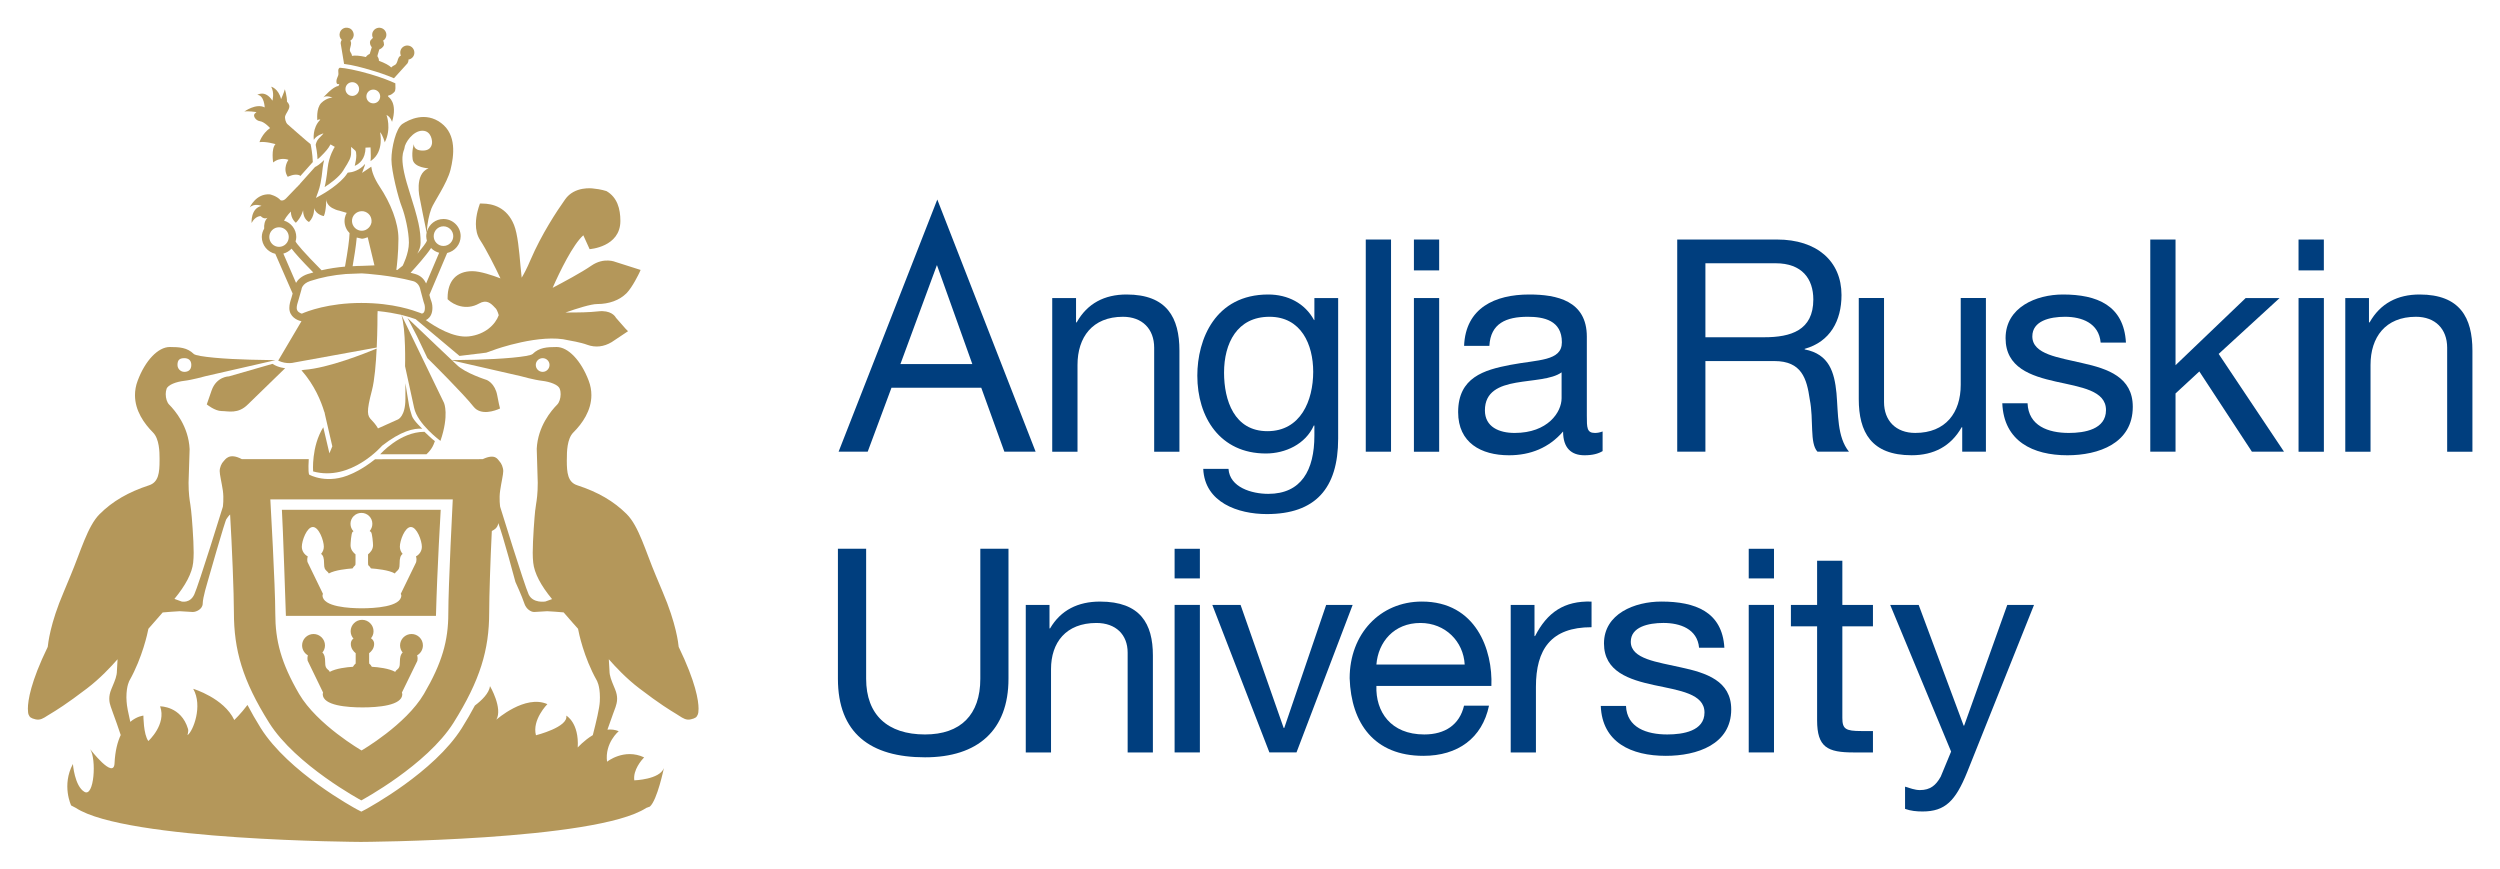 <?xml version="1.0" encoding="UTF-8" standalone="no"?>
<!DOCTYPE svg PUBLIC "-//W3C//DTD SVG 1.0//EN" "http://www.w3.org/TR/2001/REC-SVG-20010904/DTD/svg10.dtd">
<!-- Created with Inkscape (http://www.inkscape.org/) by Steadfast-->
<svg
   xmlns:svg="http://www.w3.org/2000/svg"
   xmlns="http://www.w3.org/2000/svg"
   version="1.0"
   width="900"
   height="313"
   id="svg2826">
  <defs
     id="defs2828">
    <clipPath
       id="clipPath157">
      <path
         d="M 0,0 L 839.055,0 L 839.055,595.276 L 0,595.276 L 0,0 z"
         id="path159" />
    </clipPath>
    <clipPath
       id="clipPath227">
      <path
         d="M 0,0 L 839.055,0 L 839.055,595.276 L 0,595.276 L 0,0 z"
         id="path229" />
    </clipPath>
    <clipPath
       id="clipPath249">
      <path
         d="M 0,0 L 839.055,0 L 839.055,595.276 L 0,595.276 L 0,0 z"
         id="path251" />
    </clipPath>
    <clipPath
       id="clipPath277">
      <path
         d="M 0,0 L 839.055,0 L 839.055,595.276 L 0,595.276 L 0,0 z"
         id="path279" />
    </clipPath>
    <clipPath
       id="clipPath307">
      <path
         d="M 0,0 L 839.055,0 L 839.055,595.276 L 0,595.276 L 0,0 z"
         id="path309" />
    </clipPath>
  </defs>
  <g
     id="layer1">
    <g
       transform="matrix(5.499,0,0,5.499,-1089.666,-618.467)"
       id="g2921">
      <g
         transform="matrix(1.25,0,0,-1.25,221.042,126.459)"
         id="g145">
        <path
           d="M 0,0 L -0.013,0.004 L -0.034,-0.253 L 0,0 z"
           id="path147"
           style="fill:#b4975a;fill-opacity:1;fill-rule:nonzero;stroke:none" />
      </g>
      <g
         transform="matrix(1.25,0,0,-1.25,-605.621,841.785)"
         id="g153">
        <g
           clip-path="url(#clipPath157)"
           id="g155">
          <g
             transform="translate(665.117,554.819)"
             id="g161">
            <path
               d="M 0,0 C 0,0.316 -0.26,1.033 -0.577,1.033 C -0.894,1.033 -1.153,0.316 -1.153,0 C -1.153,-0.141 -1.096,-0.275 -1.007,-0.376 C -1.122,-0.458 -1.165,-0.604 -1.165,-0.87 C -1.165,-1.146 -1.214,-1.19 -1.31,-1.281 L -1.369,-1.336 C -1.369,-1.336 -1.39,-1.369 -1.413,-1.401 C -1.738,-1.215 -2.383,-1.158 -2.667,-1.135 C -2.7,-1.092 -2.733,-1.039 -2.733,-1.039 L -2.774,-1.003 C -2.819,-0.952 -2.819,-0.952 -2.819,-0.851 L -2.819,-0.399 C -2.725,-0.322 -2.557,-0.165 -2.557,0.08 C -2.557,0.174 -2.598,0.716 -2.667,0.773 C -2.689,0.793 -2.711,0.81 -2.733,0.82 C -2.648,0.924 -2.593,1.055 -2.593,1.201 C -2.593,1.517 -2.847,1.772 -3.166,1.772 C -3.48,1.772 -3.738,1.517 -3.738,1.201 C -3.738,1.047 -3.678,0.91 -3.581,0.81 C -3.597,0.796 -3.618,0.786 -3.631,0.773 C -3.699,0.716 -3.735,0.174 -3.735,0.08 C -3.735,-0.165 -3.575,-0.322 -3.475,-0.399 L -3.475,-0.851 C -3.475,-0.952 -3.475,-0.952 -3.524,-1.003 L -3.563,-1.039 C -3.563,-1.039 -3.597,-1.092 -3.631,-1.136 C -3.913,-1.158 -4.55,-1.218 -4.873,-1.401 C -4.887,-1.374 -4.917,-1.336 -4.917,-1.336 L -4.975,-1.281 C -5.072,-1.19 -5.122,-1.146 -5.122,-0.87 C -5.122,-0.604 -5.163,-0.458 -5.279,-0.376 C -5.19,-0.275 -5.134,-0.141 -5.134,0 C -5.134,0.316 -5.391,1.033 -5.708,1.033 C -6.026,1.033 -6.287,0.316 -6.287,0 C -6.287,-0.219 -6.158,-0.409 -5.976,-0.507 C -5.993,-0.561 -6.003,-0.618 -6.003,-0.667 C -6.003,-0.736 -5.993,-0.79 -5.99,-0.799 C -5.981,-0.827 -5.284,-2.255 -5.182,-2.464 L -5.203,-2.546 C -5.203,-3.159 -3.76,-3.224 -3.144,-3.224 C -2.524,-3.224 -1.076,-3.159 -1.076,-2.546 C -1.076,-2.546 -1.094,-2.506 -1.104,-2.464 C -1.063,-2.383 -0.307,-0.827 -0.307,-0.827 C -0.3,-0.807 -0.282,-0.742 -0.282,-0.66 C -0.282,-0.611 -0.291,-0.557 -0.309,-0.507 C -0.125,-0.409 0,-0.219 0,0 M -7.331,1.934 L 0.987,1.934 C 0.987,1.934 0.804,-1.12 0.738,-3.621 L -7.121,-3.621 C -7.121,-3.621 -7.284,1.266 -7.331,1.934"
               id="path163"
               style="fill:#b4975a;fill-opacity:1;fill-rule:nonzero;stroke:none" />
          </g>
          <g
             transform="translate(665.172,549.653)"
             id="g165">
            <path
               d="M 0,0 C 0,0.325 -0.267,0.595 -0.595,0.595 C -0.927,0.595 -1.197,0.325 -1.197,0 C -1.197,-0.146 -1.145,-0.273 -1.061,-0.376 C -1.164,-0.465 -1.207,-0.617 -1.207,-0.873 C -1.207,-1.139 -1.248,-1.179 -1.345,-1.268 L -1.409,-1.321 C -1.409,-1.321 -1.426,-1.354 -1.451,-1.388 C -1.77,-1.208 -2.341,-1.14 -2.676,-1.122 C -2.704,-1.074 -2.736,-1.029 -2.736,-1.029 L -2.777,-0.987 C -2.777,-0.987 -2.81,-0.957 -2.813,-0.953 C -2.813,-0.951 -2.817,-0.855 -2.817,-0.855 L -2.817,-0.409 C -2.714,-0.332 -2.554,-0.171 -2.554,0.075 C -2.554,0.179 -2.595,0.267 -2.673,0.337 C -2.688,0.348 -2.704,0.354 -2.722,0.371 C -2.636,0.469 -2.586,0.595 -2.586,0.741 C -2.586,1.066 -2.856,1.338 -3.185,1.338 C -3.516,1.338 -3.785,1.066 -3.785,0.741 C -3.785,0.59 -3.728,0.454 -3.635,0.351 C -3.648,0.348 -3.657,0.341 -3.664,0.337 C -3.741,0.27 -3.776,0.179 -3.776,0.075 C -3.776,-0.171 -3.62,-0.332 -3.521,-0.409 L -3.521,-0.855 C -3.521,-0.855 -3.523,-0.951 -3.523,-0.953 C -3.53,-0.957 -3.56,-0.987 -3.56,-0.987 L -3.601,-1.029 C -3.601,-1.029 -3.632,-1.074 -3.664,-1.122 C -3.987,-1.14 -4.561,-1.208 -4.879,-1.388 C -4.895,-1.361 -4.92,-1.321 -4.92,-1.321 L -4.982,-1.268 C -5.073,-1.179 -5.12,-1.139 -5.12,-0.873 C -5.12,-0.617 -5.161,-0.465 -5.266,-0.376 C -5.179,-0.273 -5.129,-0.146 -5.129,0 C -5.129,0.325 -5.401,0.595 -5.727,0.595 C -6.058,0.595 -6.328,0.325 -6.328,0 C -6.328,-0.222 -6.204,-0.42 -6.025,-0.521 C -6.039,-0.576 -6.048,-0.626 -6.048,-0.672 C -6.048,-0.746 -6.035,-0.801 -6.035,-0.812 L -6.025,-0.827 C -6.025,-0.827 -5.272,-2.377 -5.229,-2.47 C -5.236,-2.511 -5.247,-2.553 -5.247,-2.553 C -5.247,-3.16 -3.942,-3.249 -3.163,-3.249 C -2.383,-3.249 -1.079,-3.16 -1.079,-2.553 C -1.079,-2.553 -1.088,-2.513 -1.1,-2.47 C -1.051,-2.377 -0.3,-0.83 -0.3,-0.83 L -0.292,-0.812 C -0.292,-0.801 -0.278,-0.746 -0.278,-0.672 C -0.278,-0.626 -0.289,-0.576 -0.303,-0.521 C -0.121,-0.42 0,-0.222 0,0"
               id="path167"
               style="fill:#b4975a;fill-opacity:1;fill-rule:nonzero;stroke:none" />
          </g>
          <g
             transform="translate(674.436,546.708)"
             id="g169">
            <path
               d="M 0,0 C -0.018,-0.346 -0.184,-1.046 -0.366,-1.756 C -0.828,-2.033 -1.156,-2.405 -1.156,-2.405 C -1.08,-1.103 -1.756,-0.734 -1.756,-0.734 C -1.629,-1.335 -3.344,-1.763 -3.344,-1.763 C -3.559,-0.95 -2.746,-0.133 -2.746,-0.133 C -3.913,0.387 -5.418,-0.947 -5.418,-0.947 C -5.073,-0.346 -5.75,0.81 -5.75,0.81 C -5.799,0.433 -6.193,0.056 -6.543,-0.207 C -6.743,-0.585 -6.968,-0.974 -7.225,-1.385 C -8.68,-3.701 -12.103,-5.553 -12.245,-5.635 L -12.49,-5.763 L -12.738,-5.635 C -12.882,-5.553 -16.301,-3.701 -17.759,-1.385 C -18.019,-0.965 -18.25,-0.564 -18.453,-0.176 C -18.793,-0.632 -19.143,-0.965 -19.143,-0.965 C -19.687,0.188 -21.294,0.67 -21.294,0.67 C -20.781,-0.231 -21.302,-1.545 -21.582,-1.749 C -21.617,-1.773 -21.521,-1.573 -21.568,-1.427 C -21.926,-0.231 -23.028,-0.248 -23.028,-0.248 C -22.684,-1.195 -23.644,-2.065 -23.644,-2.065 C -23.903,-1.72 -23.903,-0.734 -23.903,-0.734 C -23.903,-0.734 -24.237,-0.76 -24.59,-1.061 C -24.694,-0.62 -24.771,-0.229 -24.783,0 C -24.784,0.079 -24.793,0.149 -24.793,0.218 C -24.793,0.852 -24.628,1.107 -24.628,1.11 C -23.95,2.323 -23.684,3.593 -23.641,3.814 C -23.611,3.847 -23.222,4.293 -22.893,4.669 C -22.79,4.676 -22.137,4.734 -22,4.734 C -21.847,4.734 -21.49,4.693 -21.314,4.693 C -21.138,4.693 -20.796,4.841 -20.796,5.143 C -20.796,5.443 -20.544,6.265 -20.544,6.265 C -20.544,6.265 -19.593,9.61 -19.55,9.566 C -19.55,9.566 -19.439,9.737 -19.362,9.799 C -19.263,8.122 -19.163,5.692 -19.163,4.676 C -19.163,2.706 -18.716,1.117 -17.318,-1.109 C -15.921,-3.333 -12.49,-5.174 -12.49,-5.174 C -12.49,-5.174 -9.063,-3.333 -7.662,-1.109 C -6.267,1.117 -5.793,2.706 -5.793,4.676 C -5.793,5.518 -5.728,7.482 -5.656,8.927 C -5.637,8.938 -5.621,8.948 -5.609,8.962 C -5.609,8.962 -5.349,9.063 -5.316,9.348 C -5.062,8.681 -4.419,6.265 -4.419,6.265 C -4.419,6.265 -4.075,5.517 -3.953,5.143 C -3.862,4.855 -3.615,4.693 -3.44,4.693 C -3.262,4.693 -2.909,4.734 -2.756,4.734 C -2.627,4.734 -2.063,4.685 -1.894,4.672 C -1.59,4.323 -1.224,3.901 -1.14,3.814 C -1.099,3.593 -0.84,2.323 -0.165,1.12 C -0.159,1.107 0.006,0.852 0.006,0.218 C 0.006,0.149 0.003,0.078 0,0 M -12.477,10.589 L -7.701,10.589 C -7.701,10.589 -7.934,6.053 -7.934,4.619 C -7.934,3.188 -8.259,2.029 -9.209,0.404 C -10.158,-1.214 -12.477,-2.559 -12.477,-2.559 C -12.477,-2.559 -14.803,-1.214 -15.75,0.404 C -16.693,2.029 -16.996,3.188 -16.996,4.619 C -16.996,6.053 -17.255,10.589 -17.255,10.589 L -12.477,10.589 z M -21.758,17.987 C -21.56,17.987 -21.394,17.887 -21.394,17.632 C -21.394,17.369 -21.56,17.269 -21.758,17.269 C -21.956,17.269 -22.118,17.431 -22.118,17.632 C -22.118,17.887 -22.014,17.987 -21.758,17.987 M -2.991,17.269 C -3.193,17.269 -3.353,17.431 -3.353,17.632 C -3.353,17.828 -3.193,17.987 -2.991,17.987 C -2.796,17.987 -2.633,17.828 -2.633,17.632 C -2.633,17.431 -2.796,17.269 -2.991,17.269 M -12.993,11.932 C -14.259,11.338 -15.222,11.888 -15.222,11.888 C -15.289,12.03 -15.243,12.697 -15.243,12.697 L -18.758,12.697 C -18.755,12.7 -18.753,12.701 -18.753,12.701 C -19.422,13.055 -19.616,12.674 -19.709,12.581 C -19.808,12.487 -19.908,12.26 -19.908,12.071 C -19.908,11.884 -19.808,11.492 -19.742,11.054 C -19.682,10.618 -19.742,10.202 -19.742,10.202 C -19.742,10.202 -21.008,6.108 -21.237,5.615 C -21.459,5.13 -21.903,5.242 -21.903,5.242 L -22.278,5.379 C -21.691,6.092 -21.356,6.729 -21.297,7.274 C -21.281,7.429 -21.27,7.612 -21.27,7.798 C -21.27,8.479 -21.368,9.713 -21.405,10.015 L -21.412,10.069 L -21.444,10.316 C -21.484,10.571 -21.538,10.888 -21.538,11.462 L -21.482,13.223 C -21.538,14.416 -22.252,15.252 -22.553,15.553 C -22.666,15.665 -22.734,15.887 -22.734,16.1 C -22.734,16.198 -22.718,16.294 -22.69,16.379 C -22.615,16.596 -22.172,16.752 -21.771,16.799 C -21.358,16.845 -20.678,17.036 -20.646,17.044 L -16.987,17.881 L -18.302,17.907 C -19.585,17.937 -21.088,18.055 -21.265,18.206 C -21.606,18.544 -22.019,18.571 -22.522,18.571 C -23.134,18.571 -23.809,17.861 -24.201,16.812 C -24.302,16.549 -24.344,16.292 -24.344,16.048 C -24.344,15.236 -23.865,14.562 -23.403,14.097 C -23.065,13.763 -23.057,13.055 -23.057,12.742 L -23.057,12.627 C -23.057,11.989 -23.109,11.491 -23.605,11.329 C -24.694,10.973 -25.521,10.493 -26.197,9.818 C -26.825,9.19 -27.179,7.888 -27.716,6.607 L -28.072,5.751 C -28.792,4.08 -28.894,3.034 -28.913,2.866 C -29.81,1.022 -29.953,0.053 -29.953,-0.372 C -29.953,-0.541 -29.933,-0.627 -29.927,-0.651 L -29.914,-0.684 C -29.859,-0.823 -29.784,-0.873 -29.561,-0.927 C -29.316,-0.992 -29.134,-0.869 -28.94,-0.743 L -28.783,-0.647 C -28.494,-0.475 -27.916,-0.12 -26.859,0.688 C -26.175,1.208 -25.597,1.828 -25.256,2.218 C -25.271,1.92 -25.29,1.616 -25.29,1.616 C -25.29,1.345 -25.389,1.117 -25.521,0.799 L -25.584,0.646 C -25.665,0.451 -25.69,0.288 -25.69,0.146 C -25.69,-0.024 -25.649,-0.16 -25.615,-0.26 C -25.607,-0.286 -25.483,-0.632 -25.483,-0.632 C -25.375,-0.927 -25.21,-1.381 -25.091,-1.751 C -25.259,-2.111 -25.384,-2.586 -25.415,-3.233 C -25.455,-4.102 -26.693,-2.49 -26.693,-2.49 C -26.352,-3.008 -26.479,-5.024 -26.991,-4.727 C -27.509,-4.425 -27.595,-3.267 -27.595,-3.267 C -28.194,-4.384 -27.687,-5.44 -27.687,-5.44 L -27.44,-5.569 C -24.83,-7.288 -12.513,-7.349 -12.513,-7.349 L -12.503,-7.349 C -12.503,-7.349 -0.185,-7.288 2.432,-5.569 L 2.622,-5.499 C 3.012,-5.156 3.356,-3.483 3.356,-3.483 C 3.135,-4.083 1.807,-4.124 1.807,-4.124 C 1.728,-3.582 2.204,-3.043 2.303,-2.942 C 2.319,-2.927 2.323,-2.922 2.323,-2.922 C 1.274,-2.429 0.379,-3.149 0.379,-3.149 C 0.253,-2.161 0.991,-1.55 0.991,-1.55 C 0.797,-1.469 0.594,-1.449 0.4,-1.469 C 0.505,-1.17 0.621,-0.857 0.698,-0.632 L 0.825,-0.286 C 0.861,-0.17 0.907,-0.032 0.907,0.149 C 0.907,0.292 0.88,0.451 0.8,0.646 L 0.734,0.805 C 0.606,1.118 0.507,1.348 0.507,1.616 C 0.507,1.616 0.491,1.92 0.472,2.218 C 0.813,1.828 1.39,1.208 2.076,0.688 C 3.13,-0.12 3.712,-0.47 3.99,-0.638 C 4,-0.647 4.156,-0.743 4.156,-0.743 C 4.351,-0.869 4.534,-0.992 4.775,-0.927 C 5,-0.873 5.074,-0.823 5.128,-0.684 L 5.141,-0.651 C 5.151,-0.627 5.172,-0.541 5.172,-0.372 C 5.172,0.053 5.024,1.021 4.131,2.866 C 4.115,3.034 4.006,4.08 3.29,5.751 L 2.929,6.612 C 2.391,7.888 2.041,9.19 1.41,9.818 C 0.734,10.493 -0.088,10.973 -1.18,11.329 C -1.681,11.491 -1.728,11.989 -1.728,12.627 C -1.728,12.635 -1.725,12.727 -1.725,12.73 C -1.725,13.055 -1.722,13.763 -1.384,14.097 C -0.918,14.562 -0.441,15.239 -0.441,16.048 C -0.441,16.292 -0.482,16.549 -0.584,16.812 C -0.981,17.861 -1.656,18.571 -2.263,18.571 C -2.766,18.571 -3.179,18.544 -3.519,18.206 C -3.694,18.055 -5.197,17.937 -6.487,17.907 L -7.797,17.881 L -4.131,17.042 C -4.113,17.036 -3.427,16.845 -3.012,16.799 C -2.615,16.752 -2.167,16.596 -2.098,16.379 C -2.063,16.294 -2.051,16.198 -2.051,16.1 C -2.051,15.887 -2.12,15.665 -2.233,15.553 C -2.534,15.252 -3.247,14.416 -3.303,13.24 C -3.303,13.223 -3.25,11.462 -3.25,11.462 C -3.25,10.888 -3.3,10.571 -3.341,10.316 L -3.374,10.069 L -3.384,10.01 C -3.418,9.713 -3.513,8.479 -3.513,7.798 C -3.513,7.61 -3.504,7.429 -3.487,7.274 C -3.427,6.726 -3.093,6.085 -2.5,5.368 L -2.851,5.242 C -2.851,5.242 -3.5,5.13 -3.727,5.615 C -3.953,6.108 -5.219,10.202 -5.219,10.202 C -5.219,10.202 -5.284,10.618 -5.219,11.054 C -5.156,11.492 -5.057,11.884 -5.057,12.071 C -5.057,12.26 -5.156,12.487 -5.252,12.581 C -5.344,12.674 -5.456,13.01 -6.125,12.701 L -6.125,12.697 L -11.769,12.693 C -12.459,12.143 -12.993,11.932 -12.993,11.932"
               id="path171"
               style="fill:#b4975a;fill-opacity:1;fill-rule:nonzero;stroke:none" />
          </g>
          <g
             transform="translate(664.46,581.054)"
             id="g173">
            <path
               d="M 0,0 C -0.199,0.058 -0.406,-0.056 -0.461,-0.25 C -0.486,-0.339 -0.477,-0.432 -0.439,-0.516 C -0.45,-0.521 -0.458,-0.521 -0.468,-0.525 C -0.543,-0.569 -0.587,-0.657 -0.621,-0.795 C -0.678,-0.965 -0.715,-0.983 -0.794,-1.025 L -0.84,-1.049 C -0.885,-1.074 -0.918,-1.103 -0.946,-1.135 C -1.049,-1.025 -1.29,-0.897 -1.596,-0.784 C -1.596,-0.779 -1.591,-0.774 -1.591,-0.773 C -1.591,-0.717 -1.605,-0.667 -1.633,-0.612 L -1.655,-0.582 C -1.665,-0.561 -1.671,-0.551 -1.671,-0.537 C -1.671,-0.522 -1.665,-0.506 -1.657,-0.475 C -1.657,-0.475 -1.591,-0.254 -1.574,-0.193 C -1.505,-0.164 -1.371,-0.096 -1.324,0.052 L -1.346,0.22 C -1.356,0.237 -1.374,0.244 -1.387,0.258 C -1.307,0.307 -1.246,0.378 -1.218,0.471 C -1.208,0.505 -1.202,0.54 -1.202,0.577 C -1.202,0.733 -1.307,0.883 -1.47,0.931 C -1.564,0.959 -1.665,0.949 -1.752,0.901 C -1.837,0.855 -1.9,0.776 -1.933,0.679 C -1.958,0.583 -1.946,0.483 -1.9,0.401 C -1.912,0.397 -1.922,0.397 -1.936,0.393 L -2.043,0.268 C -2.054,0.231 -2.062,0.201 -2.062,0.171 C -2.062,0.049 -2.002,-0.027 -1.966,-0.073 C -1.983,-0.134 -2.054,-0.36 -2.054,-0.36 C -2.068,-0.423 -2.068,-0.423 -2.117,-0.448 L -2.148,-0.462 C -2.205,-0.498 -2.249,-0.542 -2.274,-0.587 C -2.587,-0.516 -2.852,-0.495 -3.003,-0.528 C -3.006,-0.486 -3.017,-0.445 -3.042,-0.399 L -3.072,-0.349 C -3.111,-0.279 -3.138,-0.237 -3.086,-0.068 C -3.05,0.064 -3.031,0.162 -3.074,0.241 C -3.078,0.25 -3.086,0.256 -3.093,0.264 C -3.017,0.315 -2.952,0.384 -2.93,0.475 C -2.918,0.507 -2.912,0.544 -2.912,0.58 C -2.912,0.64 -2.93,0.702 -2.961,0.759 C -3.006,0.844 -3.083,0.913 -3.179,0.932 C -3.276,0.963 -3.372,0.952 -3.461,0.907 C -3.549,0.859 -3.612,0.78 -3.64,0.685 C -3.681,0.544 -3.639,0.401 -3.538,0.307 C -3.593,0.237 -3.596,0.142 -3.596,0.132 C -3.596,0.115 -3.474,-0.618 -3.417,-0.95 C -2.986,-0.999 -2.418,-1.151 -2.012,-1.275 C -1.671,-1.371 -1.189,-1.531 -0.805,-1.7 L -0.094,-0.916 C -0.081,-0.894 -0.037,-0.809 -0.042,-0.717 C 0,-0.713 0.035,-0.704 0.069,-0.683 C 0.16,-0.634 0.223,-0.558 0.25,-0.462 C 0.307,-0.266 0.193,-0.056 0,0"
               id="path175"
               style="fill:#b4975a;fill-opacity:1;fill-rule:nonzero;stroke:none" />
          </g>
          <g
             transform="translate(665.798,560.346)"
             id="g177">
            <path
               d="M 0,0 C -0.011,-0.036 -0.027,-0.076 -0.046,-0.117 C -0.046,-0.117 -0.127,-0.399 -0.439,-0.684 L -2.862,-0.684 C -2.862,-0.684 -1.837,0.492 -0.546,0.492 C -0.546,0.492 -0.081,0.048 -0.003,0.007"
               id="path179"
               style="fill:#b4975a;fill-opacity:1;fill-rule:nonzero;stroke:none" />
          </g>
          <g
             transform="translate(665.406,564.699)"
             id="g181">
            <path
               d="M 0,0 L -0.551,1.158 L -1.039,2.096 C -0.52,1.59 1.552,-0.367 1.552,-0.367 C 1.977,-0.784 3.072,-1.135 3.116,-1.149 C 3.127,-1.156 3.546,-1.329 3.659,-1.956 C 3.727,-2.326 3.775,-2.529 3.805,-2.64 C 3.546,-2.76 2.796,-3.034 2.413,-2.539 C 1.889,-1.874 0.242,-0.238 0,0"
               id="path183"
               style="fill:#b4975a;fill-opacity:1;fill-rule:nonzero;stroke:none" />
          </g>
          <g
             transform="translate(662.574,578.04)"
             id="g185">
            <path
               d="M 0,0 C -0.203,0 -0.363,0.16 -0.363,0.362 C -0.363,0.56 -0.203,0.721 0,0.721 C 0.2,0.721 0.36,0.56 0.36,0.362 C 0.36,0.16 0.2,0 0,0 M -1.103,0.389 C -1.301,0.389 -1.459,0.552 -1.459,0.75 C -1.459,0.948 -1.301,1.109 -1.103,1.109 C -0.904,1.109 -0.744,0.948 -0.744,0.75 C -0.744,0.552 -0.904,0.389 -1.103,0.389 M 0.822,0.422 C 0.888,0.422 0.999,0.492 1.098,0.591 C 1.184,0.68 1.156,0.869 1.154,1.049 C 0.875,1.178 0.437,1.355 -0.182,1.536 C -0.904,1.745 -1.455,1.846 -1.753,1.866 C -1.761,1.863 -1.775,1.855 -1.787,1.845 C -1.863,1.767 -1.827,1.685 -1.827,1.545 C -1.827,1.4 -1.932,1.335 -1.932,1.139 C -1.932,0.94 -1.775,1.022 -1.775,1.022 L -1.827,0.905 C -2.101,0.905 -2.622,0.305 -2.622,0.305 C -2.479,0.447 -2.137,0.305 -2.137,0.305 C -2.137,0.305 -2.443,0.297 -2.725,0.021 C -3.005,-0.262 -2.931,-0.892 -2.931,-0.892 C -2.848,-0.81 -2.776,-0.855 -2.776,-0.855 C -3.212,-1.294 -3.116,-1.912 -3.116,-1.912 C -2.977,-1.663 -2.61,-1.573 -2.61,-1.573 C -2.61,-1.573 -2.659,-1.65 -2.859,-1.846 C -2.953,-1.945 -2.997,-2.073 -3.018,-2.172 C -2.985,-2.331 -2.936,-2.615 -2.922,-2.928 C -2.862,-2.886 -2.815,-2.845 -2.746,-2.775 C -2.49,-2.519 -2.354,-2.363 -2.252,-2.166 C -2.247,-2.163 -2.241,-2.15 -2.241,-2.15 L -2.018,-2.279 C -2.021,-2.28 -2.021,-2.284 -2.026,-2.29 C -2.029,-2.296 -2.325,-2.749 -2.393,-3.391 C -2.443,-3.869 -2.495,-4.159 -2.55,-4.384 C -2.246,-4.191 -1.791,-3.858 -1.581,-3.528 L -1.54,-3.457 C -1.271,-3.029 -1.163,-2.853 -1.163,-2.592 L -1.163,-2.279 L -0.94,-2.479 C -0.907,-2.512 -0.891,-2.607 -0.891,-2.731 C -0.891,-2.883 -0.925,-3.078 -0.973,-3.275 C -0.744,-3.174 -0.41,-2.925 -0.41,-2.32 L -0.146,-2.307 C -0.146,-2.323 -0.132,-2.517 -0.132,-2.749 C -0.132,-2.841 -0.135,-2.937 -0.146,-3.027 C -0.132,-3.019 -0.121,-3.009 -0.106,-2.998 C 0.588,-2.512 0.353,-1.51 0.353,-1.51 C 0.497,-1.65 0.599,-2.044 0.599,-2.044 C 0.966,-1.324 0.691,-0.609 0.691,-0.609 C 0.913,-0.71 0.981,-0.973 0.981,-0.973 C 1.293,0.057 0.781,0.345 0.781,0.345 C 0.781,0.345 0.759,0.422 0.822,0.422"
               id="path187"
               style="fill:#b4975a;fill-opacity:1;fill-rule:nonzero;stroke:none" />
          </g>
          <g
             transform="translate(656.364,577.5)"
             id="g189">
            <path
               d="M 0,0 C -0.107,-0.109 0.041,-0.363 0.276,-0.395 C 0.513,-0.428 0.803,-0.754 0.803,-0.754 C 0.376,-1.056 0.249,-1.491 0.249,-1.491 C 0.591,-1.443 1.087,-1.597 1.087,-1.597 C 0.85,-1.836 0.965,-2.556 0.965,-2.556 C 1.349,-2.243 1.765,-2.418 1.765,-2.418 C 1.765,-2.418 1.437,-2.862 1.729,-3.308 C 1.729,-3.308 2.115,-3.106 2.363,-3.239 C 2.375,-3.246 2.377,-3.255 2.388,-3.267 L 3.041,-2.535 C 3.026,-2.111 2.953,-1.715 2.925,-1.597 L 2.706,-1.417 C 2.706,-1.417 1.794,-0.63 1.706,-0.544 C 1.619,-0.452 1.563,-0.239 1.594,-0.123 C 1.625,-0.009 1.79,0.189 1.812,0.348 C 1.832,0.505 1.69,0.623 1.69,0.623 C 1.69,0.918 1.578,1.28 1.578,1.28 C 1.528,1.091 1.379,0.76 1.379,0.76 C 1.239,1.324 0.861,1.413 0.861,1.413 C 1.041,1.091 0.927,0.681 0.927,0.681 C 0.544,1.263 0.135,0.984 0.135,0.984 C 0.5,0.962 0.521,0.327 0.521,0.327 C 0.073,0.561 -0.548,0.109 -0.548,0.109 C -0.372,0.153 0.07,0.084 0.091,0.083 C 0.081,0.076 0.063,0.061 0,0"
               id="path191"
               style="fill:#b4975a;fill-opacity:1;fill-rule:nonzero;stroke:none" />
          </g>
          <g
             transform="translate(657.959,564.171)"
             id="g193">
            <path
               d="M 0,0 C 0,0 -0.344,0.018 -0.667,0.226 L -2.944,-0.43 C -2.944,-0.43 -3.594,-0.43 -3.853,-1.165 L -4.107,-1.898 C -4.107,-1.898 -3.681,-2.246 -3.332,-2.246 C -2.982,-2.246 -2.469,-2.418 -1.953,-1.898 C -1.572,-1.522 -0.538,-0.52 0,0"
               id="path195"
               style="fill:#b4975a;fill-opacity:1;fill-rule:nonzero;stroke:none" />
          </g>
          <g
             transform="translate(664.598,561.666)"
             id="g197">
            <path
               d="M 0,0 C -0.086,0.256 -0.113,0.387 -0.149,0.534 C -0.177,0.661 -0.318,1.572 -0.343,1.718 L -0.343,1.019 L -0.343,0.897 C -0.343,-0.012 -0.717,-0.179 -0.752,-0.189 L -1.781,-0.651 L -1.822,-0.576 C -1.824,-0.574 -1.93,-0.402 -2.109,-0.219 C -2.344,0.015 -2.399,0.189 -2.093,1.355 C -1.958,1.877 -1.886,2.745 -1.849,3.531 C -2.456,3.279 -4.381,2.508 -5.652,2.417 L -5.787,2.394 C -5.101,1.617 -4.759,0.771 -4.596,0.229 C -4.581,0.229 -4.556,0.078 -4.556,0.078 L -4.171,-1.589 L -4.323,-1.956 C -4.323,-1.956 -4.508,-1.165 -4.644,-0.59 C -5.277,-1.602 -5.177,-2.903 -5.177,-2.903 C -3.199,-3.45 -1.565,-1.557 -1.565,-1.557 C -0.584,-0.793 0.102,-0.628 0.541,-0.667 C 0.541,-0.667 0.088,-0.25 0,0"
               id="path199"
               style="fill:#b4975a;fill-opacity:1;fill-rule:nonzero;stroke:none" />
          </g>
          <g
             transform="translate(661.946,567.586)"
             id="g201">
            <path
               d="M 0,0 C -1.722,0 -2.841,-0.438 -3.116,-0.56 C -3.207,-0.534 -3.384,-0.456 -3.384,-0.267 C -3.384,-0.13 -3.342,-0.017 -3.288,0.166 L -3.135,0.703 C -3.133,0.742 -3.094,1.009 -2.681,1.148 C -2.088,1.344 -1.473,1.462 -0.813,1.516 L 0.024,1.549 C 0.218,1.539 1.562,1.45 2.707,1.145 C 3.062,1.05 3.094,0.67 3.102,0.656 C 3.105,0.634 3.259,0.069 3.259,0.069 C 3.305,-0.054 3.33,-0.13 3.33,-0.256 C 3.33,-0.377 3.305,-0.467 3.259,-0.513 C 3.221,-0.554 3.171,-0.554 3.163,-0.554 C 3.163,-0.552 3.085,-0.522 3.085,-0.522 C 2.74,-0.395 1.687,0 0,0 M -4.084,2.585 C -3.916,2.629 -3.77,2.722 -3.653,2.845 C -3.489,2.625 -3.163,2.256 -2.515,1.597 C -2.61,1.569 -2.708,1.546 -2.804,1.516 C -3.146,1.402 -3.325,1.214 -3.419,1.052 L -4.084,2.585 z M -4.82,3.456 C -4.82,3.736 -4.592,3.964 -4.31,3.964 C -4.026,3.964 -3.8,3.736 -3.8,3.456 C -3.8,3.171 -4.026,2.938 -4.31,2.938 C -4.592,2.938 -4.82,3.171 -4.82,3.456 M -3.69,4.788 C -3.69,4.393 -3.428,4.2 -3.428,4.2 C -3.135,4.489 -3.05,4.852 -3.05,4.852 C -3.05,4.367 -2.739,4.24 -2.739,4.24 C -2.429,4.546 -2.476,4.969 -2.476,4.969 C -2.372,4.615 -1.964,4.549 -1.964,4.549 C -1.835,4.812 -1.835,5.449 -1.835,5.449 C -1.835,5.084 -1.459,4.942 -1.459,4.942 C -1.291,4.852 -1.157,4.834 -1.157,4.834 L -0.766,4.719 C -0.813,4.635 -0.844,4.548 -0.864,4.453 C -0.907,4.213 -0.855,3.975 -0.716,3.776 C -0.685,3.736 -0.647,3.694 -0.616,3.66 C -0.623,3.332 -0.71,2.713 -0.855,1.904 C -1.279,1.865 -1.685,1.806 -2.082,1.712 C -3.001,2.64 -3.394,3.106 -3.444,3.222 C -3.422,3.295 -3.407,3.373 -3.407,3.456 C -3.407,3.859 -3.679,4.2 -4.048,4.313 C -3.916,4.562 -3.69,4.788 -3.69,4.788 M 0.687,1.968 C 0.521,1.961 0.264,1.95 0.018,1.942 L 0.005,1.942 C -0.152,1.942 -0.304,1.934 -0.456,1.924 C -0.376,2.377 -0.279,2.982 -0.24,3.426 C -0.168,3.409 0.031,3.364 0.031,3.364 C 0.109,3.364 0.221,3.4 0.334,3.442 C 0.406,3.144 0.615,2.276 0.687,1.968 M -0.482,4.383 C -0.46,4.519 -0.382,4.635 -0.269,4.714 C -0.157,4.791 -0.023,4.821 0.112,4.801 C 0.248,4.775 0.365,4.702 0.446,4.589 L 0.446,4.588 C 0.521,4.479 0.549,4.344 0.531,4.208 C 0.502,4.071 0.425,3.955 0.314,3.877 C 0.206,3.795 0.068,3.766 -0.066,3.789 C -0.201,3.817 -0.319,3.891 -0.394,4 C -0.475,4.113 -0.503,4.251 -0.482,4.383 M 2.468,5.998 C 1.921,7.723 2.25,7.95 2.259,8.109 C 2.274,8.373 2.702,9.02 3.196,9.02 C 3.691,9.02 3.705,8.44 3.705,8.44 C 3.705,8.44 3.746,7.981 3.223,7.981 C 2.702,7.981 2.754,8.319 2.754,8.319 C 2.754,8.319 2.625,7.964 2.688,7.526 C 2.754,7.081 3.521,7.052 3.521,7.052 C 2.754,6.747 3.063,5.476 3.063,5.476 C 3.063,5.476 3.337,4.06 3.422,3.685 C 3.41,3.625 3.399,3.563 3.399,3.498 C 3.399,3.415 3.418,3.337 3.435,3.259 C 3.435,3.253 3.433,3.246 3.433,3.232 L 3.435,3.258 C 3.406,3.162 3.19,2.881 2.933,2.578 C 3.035,2.766 3.105,2.959 3.105,3.142 C 3.105,3.82 3.015,4.279 2.468,5.998 M 3.653,2.877 C 3.763,2.757 3.918,2.67 4.077,2.629 C 3.946,2.319 3.62,1.553 3.394,1.022 C 3.305,1.211 3.14,1.431 2.809,1.52 C 2.732,1.542 2.656,1.563 2.58,1.582 C 2.872,1.898 3.388,2.476 3.653,2.877 M 4.301,4.014 C 4.584,4.014 4.815,3.781 4.815,3.498 C 4.815,3.216 4.584,2.985 4.301,2.985 C 4.017,2.985 3.791,3.216 3.791,3.498 C 3.791,3.781 4.017,4.014 4.301,4.014 M 13.887,0.507 C 14.203,0.828 14.536,1.531 14.553,1.563 L 14.628,1.729 L 13.318,2.146 C 13.312,2.147 12.712,2.413 12.043,1.95 C 11.547,1.605 10.569,1.081 10.02,0.793 C 10.397,1.651 11.084,3.062 11.627,3.544 C 11.771,3.232 11.956,2.818 11.956,2.818 C 11.956,2.818 13.568,2.922 13.568,4.296 C 13.568,4.928 13.406,5.532 12.838,5.859 C 12.838,5.859 12.54,5.959 12.157,5.992 L 12.146,5.994 C 12.105,6 11.167,6.13 10.674,5.424 C 10.241,4.815 9.437,3.597 8.862,2.256 C 8.665,1.789 8.514,1.516 8.399,1.324 C 8.377,1.504 8.359,1.732 8.335,1.953 C 8.271,2.694 8.189,3.617 7.997,4.087 C 7.624,5.01 6.881,5.206 6.324,5.206 L 6.212,5.206 L 6.176,5.1 C 6.168,5.071 6,4.63 6,4.132 C 6,3.846 6.055,3.544 6.223,3.291 C 6.543,2.804 7.022,1.855 7.288,1.287 C 6.881,1.443 6.231,1.665 5.813,1.665 C 4.99,1.665 4.519,1.158 4.519,0.268 L 4.519,0.196 L 4.569,0.151 C 4.822,-0.084 5.478,-0.418 6.168,-0.029 C 6.549,0.188 6.775,0 6.99,-0.237 L 7.044,-0.292 C 7.072,-0.32 7.146,-0.449 7.197,-0.641 C 7.022,-1.127 6.491,-1.653 5.633,-1.751 C 4.828,-1.842 3.875,-1.251 3.377,-0.896 C 3.418,-0.883 3.453,-0.858 3.487,-0.831 C 3.596,-0.746 3.724,-0.579 3.724,-0.256 C 3.724,-0.059 3.68,0.06 3.625,0.204 L 3.565,0.423 L 4.496,2.617 C 4.899,2.708 5.203,3.066 5.203,3.498 C 5.203,3.992 4.8,4.397 4.301,4.397 C 3.893,4.397 3.553,4.125 3.44,3.751 C 3.444,4.159 3.553,4.639 3.669,4.942 C 3.794,5.279 4.486,6.246 4.671,6.975 C 4.852,7.705 5,8.818 4.177,9.426 C 3.356,10.041 2.492,9.6 2.156,9.379 C 1.812,9.157 1.577,8.124 1.577,7.512 C 1.577,6.898 1.944,5.476 2.117,5.044 C 2.288,4.615 2.492,3.732 2.492,3.156 C 2.492,2.58 2.165,1.95 2.165,1.95 L 1.883,1.725 C 1.868,1.726 1.852,1.729 1.834,1.732 C 1.861,1.924 1.944,2.64 1.944,3.364 C 1.944,4.211 1.531,5.239 0.954,6.102 C 0.653,6.558 0.549,6.909 0.521,7.138 L 0.04,6.813 L 0.179,7.192 C 0.188,7.214 0.193,7.25 0.196,7.281 C -0.094,6.926 -0.503,6.856 -0.51,6.853 C -0.51,6.853 -0.697,6.825 -0.713,6.823 C -0.726,6.809 -0.735,6.789 -0.735,6.789 C -1.091,6.225 -2.032,5.692 -2.074,5.671 L -2.377,5.5 L -2.259,5.827 C -2.169,6.069 -2.094,6.376 -2.021,7.087 C -2.003,7.23 -1.978,7.359 -1.947,7.485 C -2.188,7.248 -2.335,7.167 -2.35,7.159 L -2.424,7.121 L -3.213,6.24 L -3.204,6.24 C -3.204,6.24 -3.246,6.196 -3.307,6.135 L -3.357,6.078 L -3.36,6.082 C -3.544,5.886 -3.85,5.569 -3.951,5.467 C -4.1,5.319 -4.225,5.377 -4.225,5.377 C -4.434,5.614 -4.787,5.687 -4.787,5.687 C -5.519,5.744 -5.844,5.001 -5.844,5.001 C -5.6,5.244 -5.228,5.084 -5.228,5.084 C -5.807,4.948 -5.747,4.187 -5.747,4.187 C -5.554,4.563 -5.272,4.549 -5.272,4.549 L -5.257,4.537 C -5.082,4.357 -4.916,4.46 -4.916,4.46 C -5.069,4.303 -5.101,4.087 -5.088,3.894 C -5.165,3.762 -5.212,3.613 -5.212,3.456 C -5.212,3.023 -4.904,2.664 -4.506,2.574 C -4.366,2.256 -3.875,1.134 -3.597,0.494 L -3.656,0.283 C -3.72,0.085 -3.77,-0.073 -3.77,-0.267 C -3.77,-0.721 -3.357,-0.917 -3.135,-0.956 L -4.354,-3.021 C -3.902,-3.232 -3.529,-3.122 -3.529,-3.122 L 0.806,-2.334 C 0.85,-1.431 0.846,-0.638 0.846,-0.621 L 0.855,-0.423 C 1.102,-0.449 1.332,-0.479 1.535,-0.513 L 2.062,-0.615 C 2.415,-0.702 2.678,-0.788 2.848,-0.85 L 5.142,-2.774 L 6.543,-2.603 L 6.984,-2.447 C 7.006,-2.435 9.388,-1.587 10.847,-1.955 C 10.865,-1.955 11.509,-2.068 11.832,-2.191 C 12.256,-2.348 12.697,-2.3 13.111,-2.052 L 13.968,-1.48 L 13.836,-1.346 C 13.836,-1.346 13.345,-0.783 13.334,-0.774 C 13.287,-0.681 13.058,-0.366 12.405,-0.44 C 11.955,-0.492 11.409,-0.501 10.693,-0.501 C 11.31,-0.282 12.035,-0.057 12.35,-0.057 C 12.981,-0.057 13.521,0.144 13.887,0.507"
               id="path203"
               style="fill:#b4975a;fill-opacity:1;fill-rule:nonzero;stroke:none" />
          </g>
          <g
             transform="translate(664.042,566.971)"
             id="g205">
            <path
               d="M 0,0 L 2.236,-4.622 C 2.236,-4.622 2.514,-5.25 2.048,-6.609 C 2.048,-6.609 0.844,-5.727 0.669,-4.876 L 0.195,-2.7 C 0.195,-2.7 0.248,-0.757 0,0"
               id="path207"
               style="fill:#b4975a;fill-opacity:1;fill-rule:nonzero;stroke:none" />
          </g>
          <g
             transform="translate(695.84,547.902)"
             id="g209">
            <path
               d="M 0,0 C 0,-2.69 -1.602,-4.112 -4.372,-4.112 C -7.237,-4.112 -8.933,-2.84 -8.933,0 L -8.933,6.811 L -7.455,6.811 L -7.455,0 C -7.455,-1.884 -6.335,-2.915 -4.372,-2.915 C -2.506,-2.915 -1.475,-1.884 -1.475,0 L -1.475,6.811 L 0,6.811 L 0,0 z"
               id="path211"
               style="fill:#003e7e;fill-opacity:1;fill-rule:nonzero;stroke:none" />
          </g>
          <g
             transform="translate(696.745,551.771)"
             id="g213">
            <path
               d="M 0,0 L 1.243,0 L 1.243,-1.229 L 1.274,-1.229 C 1.833,-0.27 2.738,0.175 3.888,0.175 C 6.005,0.175 6.658,-0.989 6.658,-2.646 L 6.658,-7.726 L 5.336,-7.726 L 5.336,-2.496 C 5.336,-1.554 4.713,-0.945 3.701,-0.945 C 2.098,-0.945 1.323,-1.975 1.323,-3.363 L 1.323,-7.726 L 0,-7.726 L 0,0 z"
               id="path215"
               style="fill:#003e7e;fill-opacity:1;fill-rule:nonzero;stroke:none" />
          </g>
        </g>
      </g>
      <path
         d="M 275.054,152.07 L 276.709,152.07 L 276.709,161.728 L 275.054,161.728 L 275.054,152.07 z M 276.709,150.336 L 275.054,150.336 L 275.054,148.396 L 276.709,148.396 L 276.709,150.336 z"
         id="path217"
         style="fill:#003e7e;fill-opacity:1;fill-rule:nonzero;stroke:none" />
      <g
         transform="matrix(1.25,0,0,-1.25,283.034,161.728)"
         id="g219">
        <path
           d="M 0,0 L -1.419,0 L -4.409,7.726 L -2.929,7.726 L -0.672,1.282 L -0.641,1.282 L 1.554,7.726 L 2.941,7.726 L 0,0 z"
           id="path221"
           style="fill:#003e7e;fill-opacity:1;fill-rule:nonzero;stroke:none" />
      </g>
      <g
         transform="matrix(1.25,0,0,-1.25,-605.621,841.785)"
         id="g223">
        <g
           clip-path="url(#clipPath227)"
           id="g225">
          <g
             transform="translate(719.733,548.649)"
             id="g231">
            <path
               d="M 0,0 C -0.064,1.208 -1.014,2.177 -2.319,2.177 C -3.706,2.177 -4.531,1.177 -4.624,0 L 0,0 z M 1.274,-2.153 C 0.916,-3.858 -0.361,-4.782 -2.165,-4.782 C -4.734,-4.782 -5.947,-3.08 -6.025,-0.719 C -6.025,1.597 -4.436,3.298 -2.243,3.298 C 0.604,3.298 1.476,0.747 1.398,-1.121 L -4.624,-1.121 C -4.671,-2.465 -3.877,-3.662 -2.117,-3.662 C -1.028,-3.662 -0.268,-3.153 -0.034,-2.153 L 1.274,-2.153 z"
               id="path233"
               style="fill:#003e7e;fill-opacity:1;fill-rule:nonzero;stroke:none" />
          </g>
          <g
             transform="translate(722.143,551.771)"
             id="g235">
            <path
               d="M 0,0 L 1.246,0 L 1.246,-1.631 L 1.276,-1.631 C 1.913,-0.39 2.801,0.223 4.234,0.175 L 4.234,-1.167 C 2.101,-1.167 1.321,-2.333 1.321,-4.291 L 1.321,-7.726 L 0,-7.726 L 0,0 z"
               id="path237"
               style="fill:#003e7e;fill-opacity:1;fill-rule:nonzero;stroke:none" />
          </g>
          <g
             transform="translate(728.181,546.481)"
             id="g239">
            <path
               d="M 0,0 C 0.047,-1.135 1.074,-1.494 2.164,-1.494 C 2.99,-1.494 4.111,-1.314 4.111,-0.345 C 4.111,0.642 2.802,0.807 1.477,1.091 C 0.171,1.374 -1.153,1.793 -1.153,3.272 C -1.153,4.826 0.452,5.466 1.852,5.466 C 3.627,5.466 5.043,4.932 5.152,3.048 L 3.828,3.048 C 3.736,4.034 2.833,4.346 1.961,4.346 C 1.169,4.346 0.251,4.139 0.251,3.363 C 0.251,2.451 1.649,2.301 2.88,2.018 C 4.202,1.733 5.511,1.314 5.511,-0.18 C 5.511,-2.017 3.72,-2.614 2.087,-2.614 C 0.28,-2.614 -1.245,-1.914 -1.321,0 L 0,0 z"
               id="path241"
               style="fill:#003e7e;fill-opacity:1;fill-rule:nonzero;stroke:none" />
          </g>
        </g>
      </g>
      <path
         d="M 312.64,152.07 L 314.294,152.07 L 314.294,161.728 L 312.64,161.728 L 312.64,152.07 z M 314.294,150.336 L 312.64,150.336 L 312.64,148.396 L 314.294,148.396 L 314.294,150.336 z"
         id="path243"
         style="fill:#003e7e;fill-opacity:1;fill-rule:nonzero;stroke:none" />
      <g
         transform="matrix(1.25,0,0,-1.25,-605.621,841.785)"
         id="g245">
        <g
           clip-path="url(#clipPath249)"
           id="g247">
          <g
             transform="translate(739.512,551.771)"
             id="g253">
            <path
               d="M 0,0 L 1.603,0 L 1.603,-1.121 L 0,-1.121 L 0,-5.919 C 0,-6.501 0.171,-6.605 0.995,-6.605 L 1.603,-6.605 L 1.603,-7.726 L 0.592,-7.726 C -0.778,-7.726 -1.322,-7.458 -1.322,-6.038 L -1.322,-1.121 L -2.694,-1.121 L -2.694,0 L -1.322,0 L -1.322,2.316 L 0,2.316 L 0,0 z"
               id="path255"
               style="fill:#003e7e;fill-opacity:1;fill-rule:nonzero;stroke:none" />
          </g>
          <g
             transform="translate(746.049,543.013)"
             id="g257">
            <path
               d="M 0,0 C -0.609,-1.507 -1.153,-2.06 -2.337,-2.06 C -2.647,-2.06 -2.958,-2.031 -3.253,-1.924 L -3.253,-0.76 C -3.003,-0.835 -2.74,-0.939 -2.475,-0.939 C -1.93,-0.939 -1.635,-0.687 -1.384,-0.235 L -0.841,1.077 L -4.031,8.759 L -2.539,8.759 L -0.185,2.438 L -0.157,2.438 L 2.101,8.759 L 3.502,8.759 L 0,0 z"
               id="path259"
               style="fill:#003e7e;fill-opacity:1;fill-rule:nonzero;stroke:none" />
          </g>
          <g
             transform="translate(698.131,567.843)"
             id="g261">
            <path
               d="M 0,0 L 1.247,0 L 1.247,-1.275 L 1.28,-1.275 C 1.837,-0.28 2.739,0.186 3.891,0.186 C 6.009,0.186 6.662,-1.028 6.662,-2.754 L 6.662,-8.048 L 5.339,-8.048 L 5.339,-2.598 C 5.339,-1.619 4.715,-0.981 3.705,-0.981 C 2.102,-0.981 1.324,-2.054 1.324,-3.501 L 1.324,-8.048 L 0,-8.048 L 0,0 z"
               id="path263"
               style="fill:#003e7e;fill-opacity:1;fill-rule:nonzero;stroke:none" />
          </g>
          <g
             transform="translate(711.799,563.982)"
             id="g265">
            <path
               d="M 0,0 C 0,1.419 -0.622,2.88 -2.29,2.88 C -3.984,2.88 -4.669,1.496 -4.669,-0.045 C -4.669,-1.492 -4.141,-3.111 -2.398,-3.111 C -0.655,-3.111 0,-1.509 0,0 M 1.307,-3.501 C 1.307,-6.115 0.108,-7.453 -2.429,-7.453 C -3.938,-7.453 -5.681,-6.847 -5.759,-5.086 L -4.436,-5.086 C -4.372,-6.052 -3.223,-6.394 -2.353,-6.394 C -0.622,-6.394 0.062,-5.149 0.062,-3.345 L 0.062,-2.817 L 0.031,-2.817 C -0.406,-3.796 -1.463,-4.28 -2.478,-4.28 C -4.872,-4.28 -6.069,-2.394 -6.069,-0.201 C -6.069,1.698 -5.134,4.047 -2.353,4.047 C -1.341,4.047 -0.437,3.595 0.043,2.709 L 0.062,2.709 L 0.062,3.861 L 1.307,3.861 L 1.307,-3.501 z"
               id="path267"
               style="fill:#003e7e;fill-opacity:1;fill-rule:nonzero;stroke:none" />
          </g>
        </g>
      </g>
      <path
         d="M 289.223,128.15 L 287.569,128.15 L 287.569,142.04 L 289.223,142.04 L 289.223,128.15 z"
         id="path269"
         style="fill:#003e7e;fill-opacity:1;fill-rule:nonzero;stroke:none" />
      <path
         d="M 290.721,131.981 L 292.374,131.981 L 292.374,142.043 L 290.721,142.043 L 290.721,131.981 z M 292.374,130.171 L 290.721,130.171 L 290.721,128.15 L 292.374,128.15 L 292.374,130.171 z"
         id="path271"
         style="fill:#003e7e;fill-opacity:1;fill-rule:nonzero;stroke:none" />
      <g
         transform="matrix(1.25,0,0,-1.25,-605.621,841.785)"
         id="g273">
        <g
           clip-path="url(#clipPath277)"
           id="g275">
          <g
             transform="translate(724.808,563.952)"
             id="g281">
            <path
               d="M 0,0 C -0.513,-0.373 -1.509,-0.388 -2.394,-0.544 C -3.267,-0.7 -4.016,-1.011 -4.016,-1.991 C -4.016,-2.863 -3.267,-3.174 -2.459,-3.174 C -0.718,-3.174 0,-2.084 0,-1.354 L 0,0 z M 2.148,-4.125 C 1.917,-4.264 1.619,-4.343 1.198,-4.343 C 0.513,-4.343 0.078,-3.969 0.078,-3.097 C -0.655,-3.952 -1.634,-4.343 -2.754,-4.343 C -4.218,-4.343 -5.418,-3.688 -5.418,-2.084 C -5.418,-0.264 -4.063,0.125 -2.691,0.39 C -1.229,0.671 0.015,0.578 0.015,1.574 C 0.015,2.725 -0.935,2.91 -1.772,2.91 C -2.894,2.91 -3.721,2.57 -3.782,1.386 L -5.106,1.386 C -5.028,3.377 -3.487,4.077 -1.695,4.077 C -0.25,4.077 1.322,3.75 1.322,1.868 L 1.322,-2.272 C 1.322,-2.895 1.322,-3.174 1.744,-3.174 C 1.854,-3.174 1.978,-3.159 2.148,-3.097 L 2.148,-4.125 z"
               id="path283"
               style="fill:#003e7e;fill-opacity:1;fill-rule:nonzero;stroke:none" />
          </g>
          <g
             transform="translate(735.424,565.79)"
             id="g285">
            <path
               d="M 0,0 C 1.384,0 2.568,0.357 2.568,1.975 C 2.568,3.065 1.975,3.875 0.591,3.875 L -3.084,3.875 L -3.084,0 L 0,0 z M -4.56,5.118 L 0.668,5.118 C 2.755,5.118 4.044,3.984 4.044,2.21 C 4.044,0.87 3.453,-0.234 2.116,-0.607 L 2.116,-0.637 C 3.406,-0.886 3.672,-1.838 3.781,-2.927 C 3.875,-4.015 3.812,-5.229 4.435,-5.994 L 2.785,-5.994 C 2.366,-5.541 2.598,-4.344 2.381,-3.253 C 2.225,-2.164 1.959,-1.247 0.527,-1.247 L -3.084,-1.247 L -3.084,-5.994 L -4.56,-5.994 L -4.56,5.118 z"
               id="path287"
               style="fill:#003e7e;fill-opacity:1;fill-rule:nonzero;stroke:none" />
          </g>
          <g
             transform="translate(747.031,559.796)"
             id="g289">
            <path
               d="M 0,0 L -1.241,0 L -1.241,1.278 L -1.272,1.278 C -1.834,0.281 -2.738,-0.186 -3.888,-0.186 C -6.006,-0.186 -6.659,1.028 -6.659,2.756 L -6.659,8.048 L -5.336,8.048 L -5.336,2.602 C -5.336,1.62 -4.713,0.983 -3.701,0.983 C -2.098,0.983 -1.319,2.055 -1.319,3.502 L -1.319,8.048 L 0,8.048 L 0,0 z"
               id="path291"
               style="fill:#003e7e;fill-opacity:1;fill-rule:nonzero;stroke:none" />
          </g>
          <g
             transform="translate(749.212,562.334)"
             id="g293">
            <path
               d="M 0,0 C 0.047,-1.182 1.077,-1.556 2.164,-1.556 C 2.987,-1.556 4.108,-1.37 4.108,-0.359 C 4.108,0.669 2.802,0.839 1.478,1.135 C 0.171,1.43 -1.151,1.865 -1.151,3.409 C -1.151,5.026 0.453,5.695 1.853,5.695 C 3.625,5.695 5.043,5.136 5.153,3.174 L 3.829,3.174 C 3.737,4.203 2.834,4.528 1.963,4.528 C 1.168,4.528 0.25,4.313 0.25,3.502 C 0.25,2.551 1.651,2.396 2.878,2.101 C 4.204,1.805 5.511,1.369 5.511,-0.186 C 5.511,-2.102 3.719,-2.725 2.087,-2.725 C 0.281,-2.725 -1.244,-1.992 -1.323,0 L 0,0 z"
               id="path295"
               style="fill:#003e7e;fill-opacity:1;fill-rule:nonzero;stroke:none" />
          </g>
        </g>
      </g>
      <g
         transform="matrix(1.25,0,0,-1.25,338.928,128.15)"
         id="g297">
        <path
           d="M 0,0 L 1.323,0 L 1.323,-6.582 L 4.997,-3.065 L 6.773,-3.065 L 3.582,-5.991 L 7.004,-11.112 L 5.323,-11.112 L 2.569,-6.909 L 1.323,-8.061 L 1.323,-11.112 L 0,-11.112 L 0,0 z"
           id="path299"
           style="fill:#003e7e;fill-opacity:1;fill-rule:nonzero;stroke:none" />
      </g>
      <path
         d="M 348.635,131.981 L 350.293,131.981 L 350.293,142.043 L 348.635,142.043 L 348.635,131.981 z M 350.291,130.171 L 348.634,130.171 L 348.634,128.15 L 350.291,128.15 L 350.291,130.171 z"
         id="path301"
         style="fill:#003e7e;fill-opacity:1;fill-rule:nonzero;stroke:none" />
      <g
         transform="matrix(1.25,0,0,-1.25,-605.621,841.785)"
         id="g303">
        <g
           clip-path="url(#clipPath307)"
           id="g305">
          <g
             transform="translate(765.852,567.843)"
             id="g311">
            <path
               d="M 0,0 L 1.241,0 L 1.241,-1.275 L 1.274,-1.275 C 1.835,-0.28 2.736,0.186 3.891,0.186 C 6.007,0.186 6.659,-1.028 6.659,-2.754 L 6.659,-8.048 L 5.336,-8.048 L 5.336,-2.598 C 5.336,-1.619 4.713,-0.981 3.701,-0.981 C 2.098,-0.981 1.323,-2.054 1.323,-3.501 L 1.323,-8.048 L 0,-8.048 L 0,0 z"
               id="path313"
               style="fill:#003e7e;fill-opacity:1;fill-rule:nonzero;stroke:none" />
          </g>
        </g>
      </g>
      <g
         transform="matrix(1.25,0,0,-1.25,261.811,136.301)"
         id="g315">
        <path
           d="M 0,0 L -1.853,5.184 L -3.765,0 L 0,0 z M -7.003,-4.591 L -1.834,8.616 L 3.316,-4.591 L 1.679,-4.591 L 0.469,-1.243 L -4.234,-1.243 L -5.479,-4.591 L -7.003,-4.591 z"
           id="path317"
           style="fill:#003e7e;fill-opacity:1;fill-rule:nonzero;stroke:none" />
      </g>
    </g>
  </g>
</svg>
